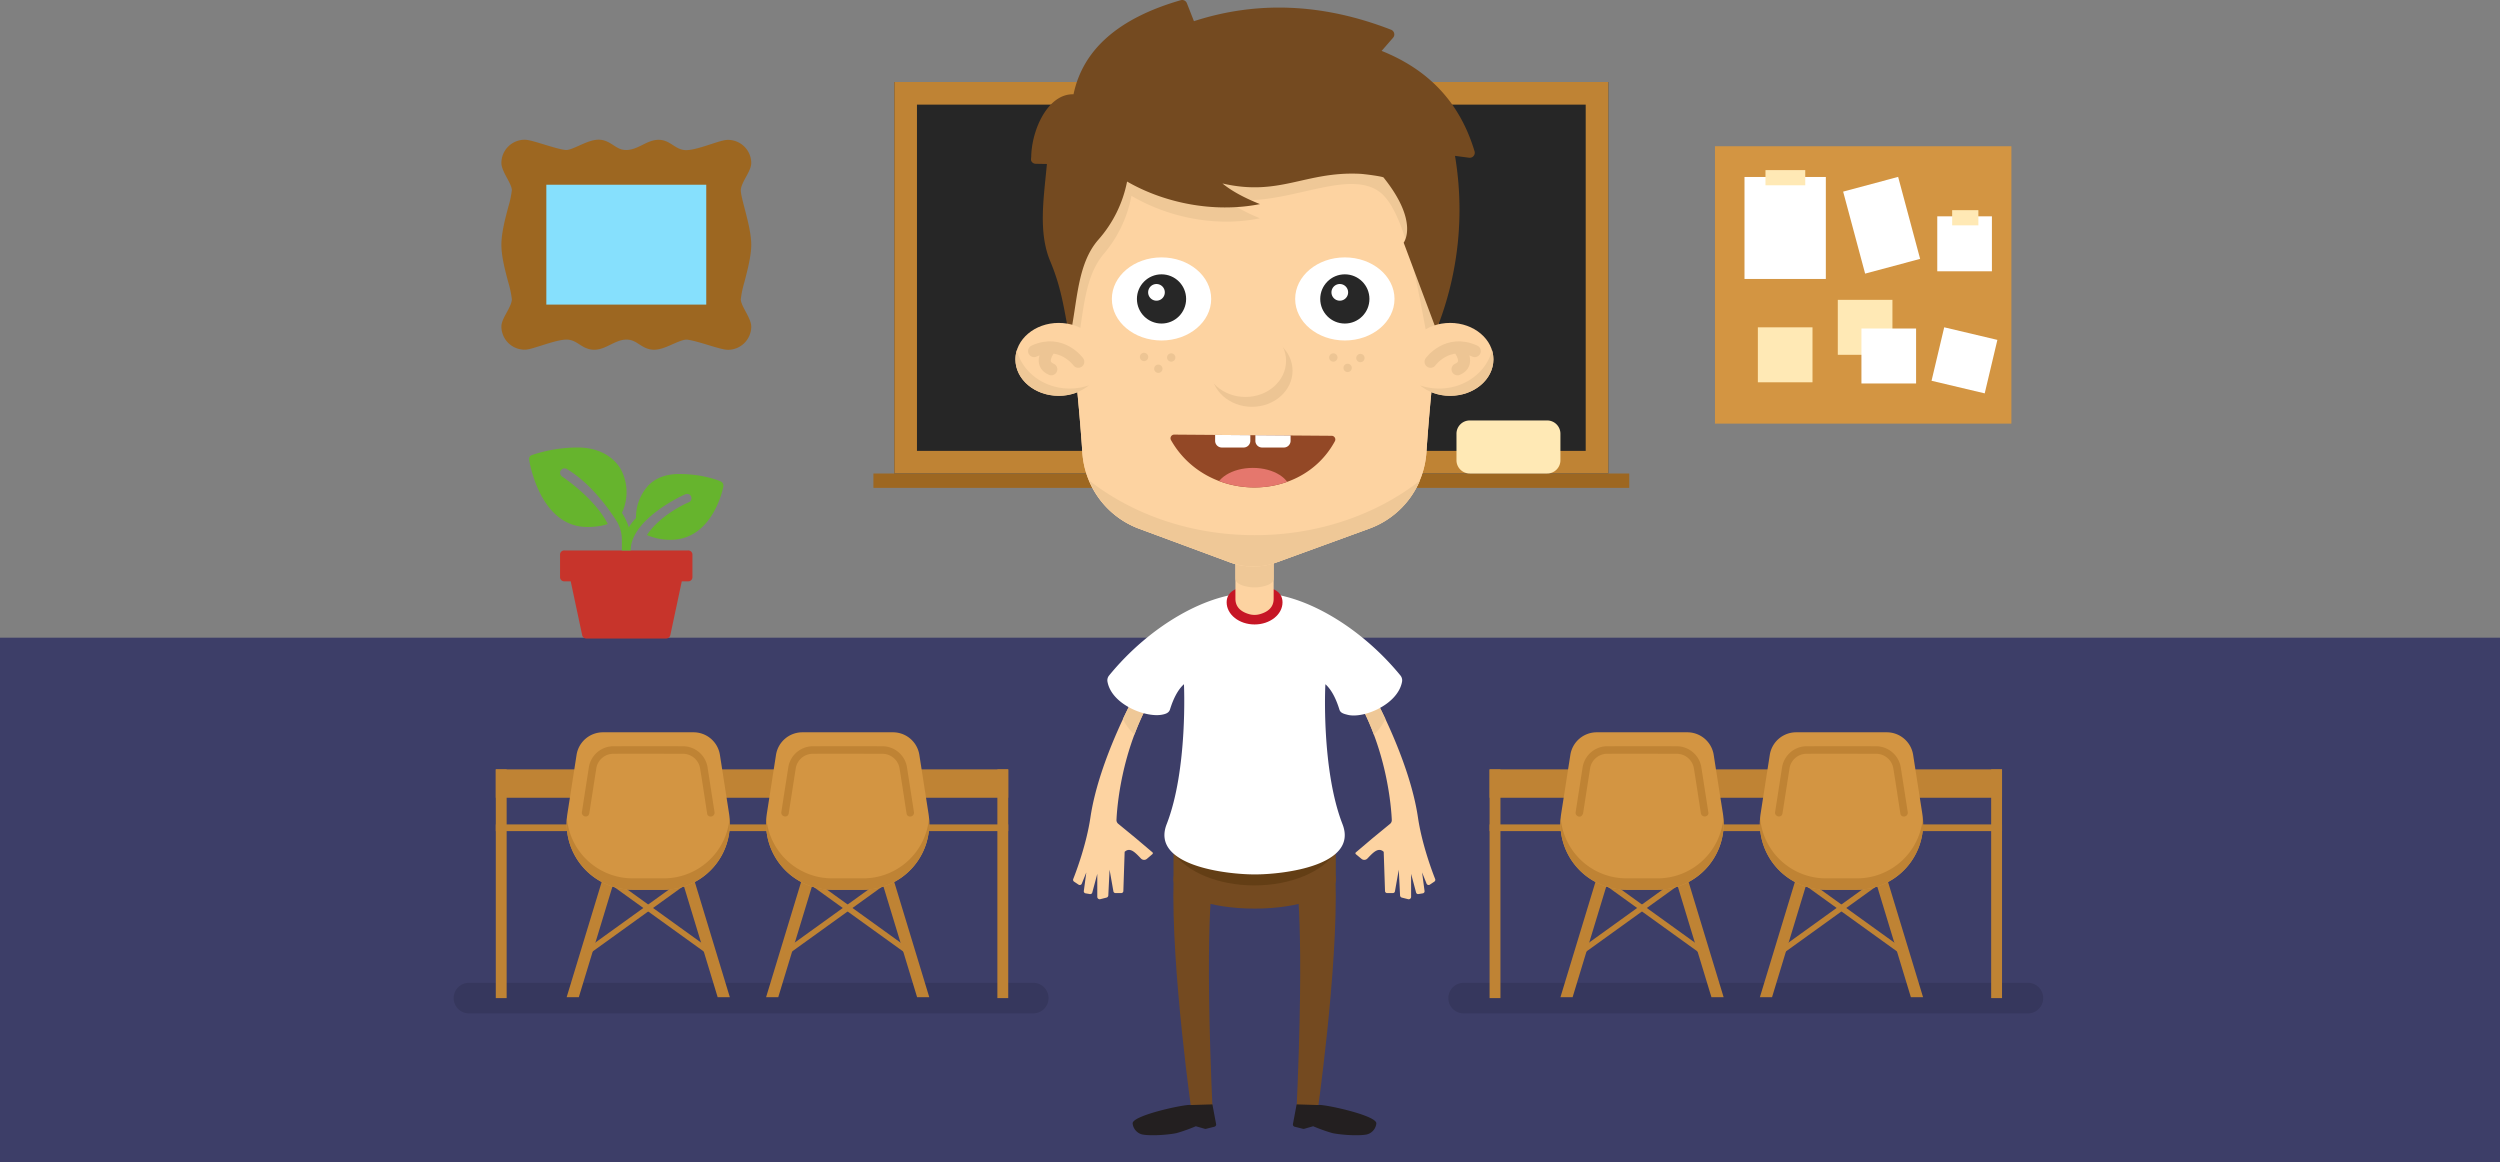 <svg xmlns="http://www.w3.org/2000/svg" viewBox="0 0 1200 558"><rect x="0" y="0" width="1200" height="558" fill="#808080" stroke="none"/><defs><clipPath id="clip-path"><path d="M640.75 211.78a1.77 1.77 0 00-1.55-2.6l-75.56-.57a1.77 1.77 0 00-1.56 2.64c16.92 29.92 62.4 30.52 78.67.53z" clip-rule="evenodd" fill="none"/></clipPath><style>.cls-23{fill:none}.cls-16,.cls-17,.cls-18,.cls-21,.cls-3,.cls-5,.cls-6{fill-rule:evenodd}.cls-3{opacity:.11}.cls-4,.cls-5{fill:#bf8334}.cls-6{fill:#d39542}.cls-7{fill:#9d6721}.cls-12{fill:#ffe9b5}.cls-11,.cls-21{fill:#fff}.cls-16{fill:#fdd3a1}.cls-17{fill:#efc897}.cls-18{fill:#744a20}.cls-23{stroke:#edc594;stroke-linecap:round;stroke-linejoin:round;stroke-width:5.8px}.cls-25{fill:#272727}</style></defs><g id="Layer_2" data-name="Layer 2"><g id="Layer_1-2" data-name="Layer 1"><path fill="#3d3e68" d="M0 306.09h1200V558H0z"/><path class="cls-3" d="M503.3 479.09a7.34 7.34 0 00-7.34-7.34H225.1a7.34 7.34 0 000 14.68H496a7.34 7.34 0 007.3-7.34z"/><path class="cls-4" d="M237.98 369.3h245.97v13.62H237.98zm0 26.42h245.97v3.21H237.98z"/><path class="cls-4" d="M237.98 369.3h5.21v109.79h-5.21zm240.76 0h5.21v109.79h-5.21z"/><path class="cls-5" d="M297.41 414.25h-5.84l-19.58 64.41h5.84l19.58-64.41zm27.49 0h5.85l19.57 64.41h-5.84l-19.58-64.41z"/><path class="cls-4" d="M294.43 422.32a1.39 1.39 0 01.58.23l47.71 34.36c1.24 1 .55 1.68.15 2.07a1.42 1.42 0 01-1.74.13l-47.71-34.35a1.39 1.39 0 011.01-2.44z"/><path class="cls-4" d="M328.14 422.3a1.41 1.41 0 01.69 2.46l-47.71 34.35a1.42 1.42 0 01-2.14-1.28 1.19 1.19 0 01.56-.92l47.71-34.36c.49-.31.3-.26.89-.25z"/><path class="cls-6" d="M345.56 362.35a12.82 12.82 0 00-12.66-10.85h-43.49a12.82 12.82 0 00-12.66 10.85c-1.16 7.46-2.78 17.85-4.38 28.12a31.7 31.7 0 0031.32 36.59h14.94a31.7 31.7 0 0031.31-36.59c-1.6-10.27-3.21-20.66-4.38-28.12z"/><path class="cls-5" d="M350.2 392.61a31.69 31.69 0 01-31.57 34.45h-14.94a31.69 31.69 0 01-31.58-34.45 31.71 31.71 0 0031.58 29h14.94a31.71 31.71 0 0031.57-29z"/><path class="cls-4" d="M328.07 358.2a12 12 0 0111.53 9.93l3.39 21.8a1.87 1.87 0 01-2.85 1.74 1.6 1.6 0 01-.72-1.19c-1.13-7.29-2.2-14.59-3.41-21.88a8.37 8.37 0 00-8-6.78c-11.28 0-22.56-.07-33.84 0a8.31 8.31 0 00-7.92 6.83l-3.4 21.83a2.54 2.54 0 01-.56 1.06 1.9 1.9 0 01-3-1.21 1.79 1.79 0 010-.4q1.69-10.94 3.4-21.86a12 12 0 0111-9.85h.4c11.38-.09 22.68-.05 33.98-.02z"/><path class="cls-5" d="M393.14 414.25h-5.84l-19.58 64.41h5.84l19.58-64.41zm27.49 0h5.84l19.58 64.41h-5.84l-19.58-64.41z"/><path class="cls-4" d="M390.16 422.32a1.39 1.39 0 01.58.23l47.71 34.36a1.4 1.4 0 01-.54 2.43 1.18 1.18 0 01-1.05-.23l-47.71-34.35a1.38 1.38 0 011.01-2.44z"/><path class="cls-4" d="M423.87 422.3a1.4 1.4 0 01.69 2.46l-47.71 34.35a1.41 1.41 0 01-2.14-1.28 1.2 1.2 0 01.55-.92L423 422.55c.47-.31.28-.26.87-.25z"/><path class="cls-6" d="M441.29 362.35a12.82 12.82 0 00-12.66-10.85h-43.49a12.82 12.82 0 00-12.66 10.85c-1.16 7.46-2.78 17.85-4.38 28.12a31.7 31.7 0 0031.32 36.59h14.93a31.7 31.7 0 0031.32-36.59c-1.6-10.27-3.22-20.66-4.38-28.12z"/><path class="cls-5" d="M445.93 392.61a31.69 31.69 0 01-31.58 34.45h-14.93a31.69 31.69 0 01-31.58-34.45 31.71 31.71 0 0031.58 29h14.93a31.71 31.71 0 0031.58-29z"/><path class="cls-4" d="M423.8 358.2a12 12 0 0111.53 9.93l3.39 21.8a1.87 1.87 0 01-2.85 1.74 1.6 1.6 0 01-.72-1.19c-1.13-7.29-2.21-14.59-3.41-21.88a8.36 8.36 0 00-8-6.78c-11.28 0-22.56-.07-33.84 0a8.32 8.32 0 00-7.92 6.83l-3.4 21.83a2.54 2.54 0 01-.56 1.06 1.9 1.9 0 01-3-1.21 1.79 1.79 0 010-.4q1.69-10.94 3.4-21.86a12 12 0 0111.05-9.85h.4c11.33-.09 22.63-.05 33.93-.02z"/><path class="cls-3" d="M980.75 479.09a7.34 7.34 0 00-7.34-7.34H702.55a7.34 7.34 0 100 14.68h270.86a7.34 7.34 0 007.34-7.34z"/><path class="cls-4" d="M715 369.3h245.97v13.62H715zm0 26.42h245.97v3.21H715z"/><path class="cls-4" d="M715 369.3h5.21v109.79H715zm240.76 0h5.21v109.79h-5.21z"/><path class="cls-5" d="M774.43 414.25h-5.85l-19.57 64.41h5.84l19.58-64.41zm27.49 0h5.84l19.58 64.41h-5.85l-19.57-64.41z"/><path class="cls-4" d="M771.45 422.32a1.3 1.3 0 01.57.23l47.71 34.36a1.41 1.41 0 01-.53 2.43 1.17 1.17 0 01-1.05-.23l-47.71-34.35a1.38 1.38 0 011.01-2.44z"/><path class="cls-4" d="M805.16 422.3a1.41 1.41 0 01.69 2.46l-47.71 34.35a1.41 1.41 0 01-2.14-1.28 1.2 1.2 0 01.55-.92l47.71-34.36c.49-.31.31-.26.9-.25z"/><path class="cls-6" d="M822.58 362.35a12.82 12.82 0 00-12.66-10.85h-43.5a12.81 12.81 0 00-12.65 10.85c-1.17 7.46-2.78 17.85-4.39 28.12a31.71 31.71 0 0031.32 36.59h14.94A31.7 31.7 0 00827 390.47a7095.63 7095.63 0 01-4.42-28.12z"/><path class="cls-5" d="M827.22 392.61a31.69 31.69 0 01-31.58 34.45H780.7a31.69 31.69 0 01-31.57-34.45 31.71 31.71 0 0031.57 29h14.94a31.71 31.71 0 0031.58-29z"/><path class="cls-4" d="M805.09 358.2a12 12 0 0111.53 9.93l3.39 21.8a1.52 1.52 0 01-.33 1.34 1.88 1.88 0 01-3.24-.79c-1.14-7.29-2.21-14.59-3.41-21.88a8.37 8.37 0 00-8-6.78c-11.28 0-22.56-.07-33.84 0a8.34 8.34 0 00-7.92 6.83l-3.4 21.83s-.44 1.31-1.46 1.5a1.9 1.9 0 01-2.12-2.05c1.14-7.29 2.26-14.58 3.41-21.86a12 12 0 0111-9.85h.41c11.38-.09 22.68-.05 33.98-.02z"/><path class="cls-5" d="M870.16 414.25h-5.85l-19.57 64.41h5.84l19.58-64.41zm27.49 0h5.84l19.58 64.41h-5.85l-19.57-64.41z"/><path class="cls-4" d="M867.18 422.32a1.3 1.3 0 01.57.23l47.71 34.36a1.4 1.4 0 01-.53 2.43 1.17 1.17 0 01-1-.23l-47.71-34.35a1.39 1.39 0 01.96-2.44z"/><path class="cls-4" d="M900.88 422.3a1.4 1.4 0 01.7 2.46l-47.71 34.35a1.41 1.41 0 01-2.14-1.28 1.2 1.2 0 01.55-.92L900 422.55c.48-.31.29-.26.88-.25z"/><path class="cls-6" d="M918.31 362.35a12.82 12.82 0 00-12.66-10.85h-43.5a12.81 12.81 0 00-12.65 10.85c-1.17 7.46-2.79 17.85-4.39 28.12a31.71 31.71 0 0031.32 36.59h14.94a31.7 31.7 0 0031.32-36.59c-1.6-10.27-3.22-20.66-4.38-28.12z"/><path class="cls-5" d="M923 392.61a31.69 31.69 0 01-31.58 34.45h-14.99a31.69 31.69 0 01-31.57-34.45 31.71 31.71 0 0031.57 29h14.94a31.71 31.71 0 0031.58-29z"/><path class="cls-4" d="M900.82 358.2a12.09 12.09 0 0111.52 9.93l3.4 21.8a1.87 1.87 0 01-2.85 1.74 1.6 1.6 0 01-.72-1.19c-1.14-7.29-2.21-14.59-3.41-21.88a8.38 8.38 0 00-8-6.78c-11.28 0-22.56-.07-33.84 0a8.28 8.28 0 00-7.92 6.82l-3.41 21.84a2.42 2.42 0 01-.56 1.06 1.9 1.9 0 01-3-1.21 1.79 1.79 0 010-.4c1.14-7.29 2.26-14.58 3.41-21.86a12 12 0 0111-9.85h.4c11.37-.09 22.68-.05 33.98-.02z"/><path class="cls-7" d="M419.24 227.28h362.8v6.9h-362.8z"/><path fill="#262626" d="M429.29 39.36h342.7v187.92h-342.7z"/><path class="cls-4" d="M440.14 216.42h321V50.22h-321zM772 227.28H429.29V39.36H772z"/><path d="M749 208.19a6.37 6.37 0 00-6.36-6.37h-37.16a6.37 6.37 0 00-6.37 6.37v12.73a6.37 6.37 0 006.37 6.36h37.16a6.36 6.36 0 006.36-6.36z" fill="#ffe9b5" fill-rule="evenodd"/><path fill="#d39542" d="M823.18 70.2h142.29v133.14H823.18z"/><path class="cls-11" d="M837.36 84.95h39.04v48.95h-39.04z"/><path class="cls-12" d="M847.43 81.65h19.09v7.29h-19.09z"/><path class="cls-11" transform="rotate(-15.01 903.016 108.153)" d="M889.52 87.79h27.33v40.75h-27.33z"/><path class="cls-12" d="M843.77 157.12H870v26.38h-26.23zm38.37-13.19h26.23v26.38h-26.23z"/><path class="cls-11" d="M893.49 157.69h26.23v26.38h-26.23z"/><path class="cls-11" transform="rotate(-76.67 942.955 173.009)" d="M929.81 159.87h26.38v26.23h-26.38z"/><path class="cls-11" d="M929.89 103.84h26.23v26.38h-26.23z"/><path class="cls-12" d="M937.04 100.88h12.58v7.29h-12.58z"/><path fill="#86e0fd" d="M258.3 85.06h86.52v67.12H258.3z"/><path class="cls-7" d="M262.24 88.67H339v57.55h-76.76zM251.9 67.08a11.16 11.16 0 00-11.23 11.09c0 2.12 1.21 4.51 2.54 7 1.17 2.15 2.48 4.57 2.48 6.14a45.38 45.38 0 01-1.65 7.8c-1.49 5.61-3.37 12.62-3.37 18.36s1.83 12.49 3.29 18a46.21 46.21 0 011.73 8.17c0 1.75-1.3 4.21-2.48 6.37-1.3 2.37-2.54 4.65-2.54 6.75a11.16 11.16 0 0011.23 11.09c1.68 0 4.13-.78 8-2s8.84-2.84 12-2.84c2.52 0 4.21 1 6.14 2.25s4.12 2.62 7.12 2.62 5.44-1.25 7.94-2.48 4.94-2.39 7.57-2.39 4.2 1 6.14 2.25 4.11 2.62 7.12 2.62 6.27-1.46 9.36-2.85c2.3-1 4.67-2 6.15-2 1.84 0 6.56 1.4 10.34 2.54 4.77 1.46 7.79 2.33 9.58 2.33a11.17 11.17 0 0011.24-11.09c0-2.12-1.22-4.51-2.55-7-1.16-2.16-2.47-4.57-2.47-6.15a49.27 49.27 0 011.73-8.24c1.46-5.62 3.29-12.59 3.29-17.91s-1.79-12.13-3.22-17.62c-.95-3.62-1.8-7-1.8-8.54 0-1.75 1.29-4.21 2.47-6.37 1.3-2.37 2.55-4.65 2.55-6.75a11.17 11.17 0 00-11.24-11.09c-1.68 0-4.13.76-7.94 2s-8.86 2.92-12 2.92c-2.51 0-4.21-1-6.15-2.25s-4.1-2.7-7.11-2.7-5.51 1.31-8 2.55S303.23 72 300.6 72s-4.13-1-6.07-2.25-4.18-2.7-7.19-2.7-6.27 1.45-9.37 2.85c-2.29 1-4.67 2.1-6.14 2.1-1.83 0-6.56-1.39-10.34-2.55-4.77-1.45-7.78-2.37-9.59-2.37z"/><path d="M273.92 278.94l5.5 25.83a2.08 2.08 0 002.11 1.72h38.13a2.09 2.09 0 002.12-1.72l5.5-25.83zm28.8-14.73h-31.78a2 2 0 00-2.12 2.11v10.6a2 2 0 002.12 2.12h59.32a2 2 0 002.11-2.12v-10.6a2 2 0 00-2.11-2.11z" fill="#c7342b"/><path d="M277.3 214.8a69.63 69.63 0 00-21.85 3.58 2 2 0 00-1.45 2.38c.21 1.28 5.27 32.19 27.93 32.19a33.61 33.61 0 007.88-.86 13.08 13.08 0 001.92-.6c-6.36-12.5-21.63-22.5-21.85-22.72a2.13 2.13 0 112.32-3.57c13.77 8.26 23.3 24.39 23.3 24.17a17.4 17.4 0 013 9.54v4.63a1.33 1.33 0 000 .2v.47h4.24v-.67c.7-14.73 25.44-26.08 26.28-26.29a2.05 2.05 0 012.71 1.06 2.13 2.13 0 01-1.06 2.78c-.21 0-13.55 5.74-20.12 15.7.42.21.64.4.86.4a28.52 28.52 0 0010.19 1.92c20.77.21 25.62-25.42 25.62-25.63a2.19 2.19 0 00-1.25-2.39c-.43-.21-8.28-3.57-19.93-3.57-6.36 0-11.43 1.88-15 5.69a22.58 22.58 0 00-5.76 15.5 20.88 20.88 0 00-3.44 4.44 28.94 28.94 0 00-3.31-7 23.24 23.24 0 00-.86-21.46c-4.07-6.31-11.26-9.89-20.37-9.89z" fill="#66b42d"/><path class="cls-16" d="M545.82 331.72S527.6 364 523.4 392.38c-1.92 13-6.92 26.2-8.24 29.53a1.05 1.05 0 00.39 1.28l2.16 1.44a1.06 1.06 0 00.9.13 1 1 0 00.66-.62l2.16-5.38s-.87 6.47-1.2 8.94a1 1 0 00.82 1.1l2.13.36a1 1 0 001.11-.72c.65-2.41 2.41-9 2.41-9v11.06a1.15 1.15 0 001.42 1.11l3-.76a1.15 1.15 0 00.87-1.05c.14-2.91.61-12.34.61-12.34l1.83 10.37a1 1 0 001 .84h2.78a1 1 0 001-1c.13-4 .62-18.79.62-18.79 2.66-2.48 5.26.54 7.86 3.24a2.07 2.07 0 002.83.12l2.65-2.27a.57.57 0 00.2-.43.54.54 0 00-.2-.43l-8.06-6.83-8.37-6.87a2.29 2.29 0 01-.83-1.82c.25-5.72 2.14-32.64 16.45-57.91.14-.16-6.54-3.96-6.54-3.96z"/><path class="cls-17" d="M539 345.13c3.81-8.15 6.79-13.41 6.79-13.41s6.68 3.8 6.59 3.95a117.42 117.42 0 00-7.84 16.91 24.26 24.26 0 01-5.54-7.45z"/><path class="cls-16" d="M658.21 331.72s18.21 32.27 22.41 60.66c1.92 13 6.93 26.2 8.25 29.53a1.07 1.07 0 01-.39 1.28l-2.16 1.44a1.06 1.06 0 01-1.57-.49l-2.15-5.38 1.19 8.94a1 1 0 01-.81 1.1l-2.14.36a1 1 0 01-1.11-.72l-2.4-9v11.06a1.14 1.14 0 01-.44.9 1.12 1.12 0 01-1 .21l-3-.76a1.15 1.15 0 01-.86-1.05c-.15-2.91-.62-12.34-.62-12.34l-1.83 10.37a1 1 0 01-1 .84h-2.77a1 1 0 01-1-1c-.13-4-.63-18.79-.63-18.79-2.65-2.48-5.25.54-7.85 3.24a2.07 2.07 0 01-2.83.12l-2.7-2.24a.59.59 0 01-.19-.43.54.54 0 01.2-.43l8.06-6.83 8.37-6.87a2.28 2.28 0 00.82-1.82c-.24-5.72-2.14-32.64-16.44-57.91-.09-.19 6.59-3.99 6.59-3.99z"/><path class="cls-17" d="M665 345.13c-3.82-8.15-6.79-13.41-6.79-13.41s-6.68 3.8-6.59 3.95a119.61 119.61 0 017.84 16.91 24.42 24.42 0 005.54-7.45z"/><path class="cls-18" d="M582.22 421.75s-18.9-.09-18.9 0c-1.32 43.32 9.07 115 9.07 115s9.84.28 9.83 0c-4.37-93.99 0-115 0-115zm39.94 0s18.9-.09 18.9 0c1.32 43.32-9.07 115-9.07 115s-9.84.28-9.83 0c4.37-93.99 0-115 0-115z"/><path class="cls-18" d="M602.23 408.13c21.51 0 39 6.27 39 14s-17.46 14-39 14-39-6.26-39-14 17.49-14 39-14z"/><path fill="#744a20" d="M563.28 389.08h77.9v32.62h-77.9z"/><path d="M640.81 389.08l.37.53V409c-6.28 9.4-21.42 16-39.08 16-17.42 0-32.39-6.44-38.82-15.64v-20.13l.05-.07v-.08z" fill="#633e15" fill-rule="evenodd"/><path class="cls-21" d="M644.4 395.6c7.73 19.82-28 24.12-42.06 24.12s-50.07-4.3-42.34-24.12c10.24-26.25 8.3-67.19 8.3-67.19-2.91 2.64-5.06 6.85-6.71 12.14-.54 1.72-2.26 2.22-4 2.53-7.83 1.37-24-4.89-26-15.87a3.62 3.62 0 01.76-2.95c19.5-23.94 47.84-40.3 69.54-39.63h.76c21.7-.67 50 15.69 69.57 39.61a3.71 3.71 0 01.76 3c-2 11-18.55 17.78-26.07 15.88-1.75-.45-3.5-.82-4-2.54-1.64-5.3-3.8-9.51-6.7-12.15-.11-.02-2.05 40.92 8.19 67.17z"/><path d="M602.2 281.31c7.4 0 13.41 1.93 13.41 7.8s-6 10.63-13.41 10.63-13.41-4.76-13.41-10.63 6.01-7.8 13.41-7.8z" fill="#c61625" fill-rule="evenodd"/><path class="cls-16" d="M611.38 260.43H593v26.94c0 4.05 2.67 6.29 6.55 7.41a9.41 9.41 0 005.26 0c3.87-1.1 6.54-3.32 6.54-7.34.03-8.68.03-27.01.03-27.01z"/><path class="cls-17" d="M611.38 262.41H593v15.18c0 2.28 2.67 3.54 6.55 4.17a16.57 16.57 0 005.26 0c3.87-.62 6.54-1.86 6.54-4.13.03-4.9.03-15.22.03-15.22z"/><path class="cls-16" d="M694.3 111.37a42 42 0 00-22.84-40.26c-48-24.34-94.38-23.79-139.24-.32a42 42 0 00-22.34 40c2.47 36.94 7.09 68.47 9.65 106.5a41.92 41.92 0 0027.26 36.5l43.53 16.13a32.27 32.27 0 0022.26.06l44.63-16.27a41.94 41.94 0 0027.47-36.58c2.55-37.86 7.12-68.74 9.62-105.76z"/><path class="cls-16" d="M694.3 111.37a42 42 0 00-22.84-40.26c-48-24.34-94.38-23.79-139.24-.32a42 42 0 00-22.34 40c2.47 36.94 7.09 68.47 9.65 106.5a41.92 41.92 0 0027.26 36.5l43.53 16.13a32.27 32.27 0 0022.26.06l44.63-16.27a41.94 41.94 0 0027.47-36.58c2.55-37.86 7.12-68.74 9.62-105.76z"/><path class="cls-17" d="M522.84 230.67c20.86 16.27 48.76 26.21 79.4 26.21s58.47-9.92 79.32-26.14a41.91 41.91 0 01-24.21 23L612.72 270a32.24 32.24 0 01-22.25-.06l-43.53-16.13a41.88 41.88 0 01-24.1-23.14zM543.09 94A60.14 60.14 0 01530 121.64c-10.25 11.93-9.78 30.3-13.42 47.12-2.46-11.15-3.27-22.24-9-36.45-5.69-14-1-80.6 10.75-80.24 4.38-21.68 142.8-20.83 142.8-20.83 20.71 8.52 34 50.38 34 50.38a160.71 160.71 0 01-8.63 83.55c-2.64.92-8-61.51-24.53-73.23s-48.16 9.33-74.62 2.93c4.17 3.57 10 6.86 17.42 9.91-18.14 3.72-37.19.71-52.79-6.24a83 83 0 01-8.89-4.54z"/><path class="cls-18" d="M541 87.14a59.24 59.24 0 01-13.59 27.69c-10.62 11.93-10.13 30.3-13.91 47.12-2.54-11.15-3.38-22.24-9.34-36.45-5.9-14-3.14-30.48-1.64-46.79l-5.38-.09a2.38 2.38 0 01-2-1.12c-.44-.68-.18-1.47-.16-2.29.26-13.18 8.11-30.31 20.31-29.95 4.53-21.68 21.87-36.64 51.5-45.17a2.41 2.41 0 012.91 1.44c1.22 3.09 3.39 8.63 3.39 8.63 30-9.72 61.47-8.76 94.65 4.12a2.42 2.42 0 01.94 3.83l-5.5 6.32c21.4 8.57 37.21 23.57 44.61 48.2a2.41 2.41 0 01-2.63 3.08l-6.76-.9a155.54 155.54 0 01-8.95 83.55l-15.69-41.88s7.6-9.79-9.71-31.35c-1.2-.54-8.9-1.59-11.41-1.71-26.13-1.22-38.47 11-65.86 4.64 4.31 3.57 10.37 6.86 18 9.91-22.49 4.45-46.36-.75-63.78-10.83z"/><path class="cls-16" d="M508.17 155c11.46 0 20.76 7.83 20.76 17.47S519.63 190 508.17 190s-20.76-7.83-20.76-17.48 9.3-17.52 20.76-17.52z"/><path class="cls-17" d="M488.07 168.09c2.66 10.54 13 18.41 25.37 18.41a28.21 28.21 0 009.27-1.55 22.82 22.82 0 01-14.54 5c-11.46 0-20.76-7.83-20.76-17.48a15 15 0 01.66-4.38z"/><path class="cls-23" d="M517.57 173.65s-8.05-11.12-21.21-5.13m7.26-.81s-5.42 6.82 1 9.54"/><path class="cls-16" d="M696.07 155c-11.46 0-20.76 7.83-20.76 17.47s9.3 17.53 20.76 17.53 20.76-7.83 20.76-17.48-9.3-17.52-20.76-17.52z"/><path class="cls-17" d="M716.17 168.09c-2.66 10.54-13 18.41-25.37 18.41a28.21 28.21 0 01-9.27-1.55 22.82 22.82 0 0014.54 5c11.46 0 20.76-7.83 20.76-17.48a15 15 0 00-.66-4.38z"/><path class="cls-23" d="M686.67 173.65s8.05-11.12 21.21-5.13m-7.26-.81s5.42 6.82-1 9.54"/><path d="M571.52 530.42c-1.86-.65-28.25 4.93-27.85 8.86a6.07 6.07 0 004.62 5.27c4.06.77 12.19.22 16.47-.66a82 82 0 009.24-3.29l4.33 1.23a1 1 0 00.58 0l4-1a1.1 1.1 0 00.82-1.28c-.5-2.64-1.77-9.45-1.77-9.45zm61.27 0c1.86-.65 28.25 4.93 27.85 8.86a6.07 6.07 0 01-4.62 5.27c-4.06.77-12.19.22-16.47-.66a82 82 0 01-9.23-3.29l-4.32 1.23a1 1 0 01-.57 0l-4-1a1.12 1.12 0 01-.82-1.28c.5-2.64 1.77-9.45 1.77-9.45z" fill="#231f20" fill-rule="evenodd"/><ellipse class="cls-11" cx="557.53" cy="143.49" rx="23.84" ry="19.94"/><circle class="cls-25" cx="557.53" cy="143.49" r="11.81"/><path class="cls-21" d="M555.11 136.33a4 4 0 11-4 4 4 4 0 014-4z"/><ellipse class="cls-11" cx="645.52" cy="143.49" rx="23.84" ry="19.94"/><circle class="cls-25" cx="645.52" cy="143.49" r="11.81"/><path class="cls-21" d="M643.1 136.33a4 4 0 11-4 4 4 4 0 014-4z"/><path d="M549.15 169.34a2 2 0 11-2 2 2 2 0 012-2zm90.85.26a2 2 0 11-2 2 2 2 0 012-2zm-84 5.4a2 2 0 11-2 2 2 2 0 012-2zm90.86-.41a2 2 0 11-2 2 2 2 0 012-2zm-84.68-4.99a2 2 0 11-2 2 2 2 0 012-2zm90.82.26a2 2 0 11-2 2 2 2 0 012-2z" fill="#edc594" fill-rule="evenodd"/><ellipse cx="600.93" cy="177.93" rx="19.5" ry="17.34" fill="#edc594"/><ellipse cx="597.81" cy="173.2" rx="19.5" ry="17.34" fill="#fdd3a1"/><path d="M640.75 211.78a1.77 1.77 0 00-1.55-2.6l-75.56-.57a1.77 1.77 0 00-1.56 2.64c16.92 29.92 62.4 30.52 78.67.53z" fill="#934826" fill-rule="evenodd"/><g clip-path="url(#clip-path)"><path class="cls-11" d="M586.48 201.9h10.45a3.23 3.23 0 013.23 3.23v6.46a3.22 3.22 0 01-3.22 3.22h-10.46a3.22 3.22 0 01-3.22-3.22v-6.46a3.23 3.23 0 013.22-3.23zm19.32 0h10.46a3.22 3.22 0 013.22 3.22v6.46a3.23 3.23 0 01-3.23 3.23H605.8a3.22 3.22 0 01-3.22-3.22v-6.46a3.23 3.23 0 013.22-3.23z"/><path d="M601.37 224.59c10 0 18.11 5.12 18.11 11.43s-8.12 11.43-18.11 11.43-18.11-5.12-18.11-11.43 8.11-11.43 18.11-11.43z" fill="#e5776d" fill-rule="evenodd"/></g></g></g></svg>